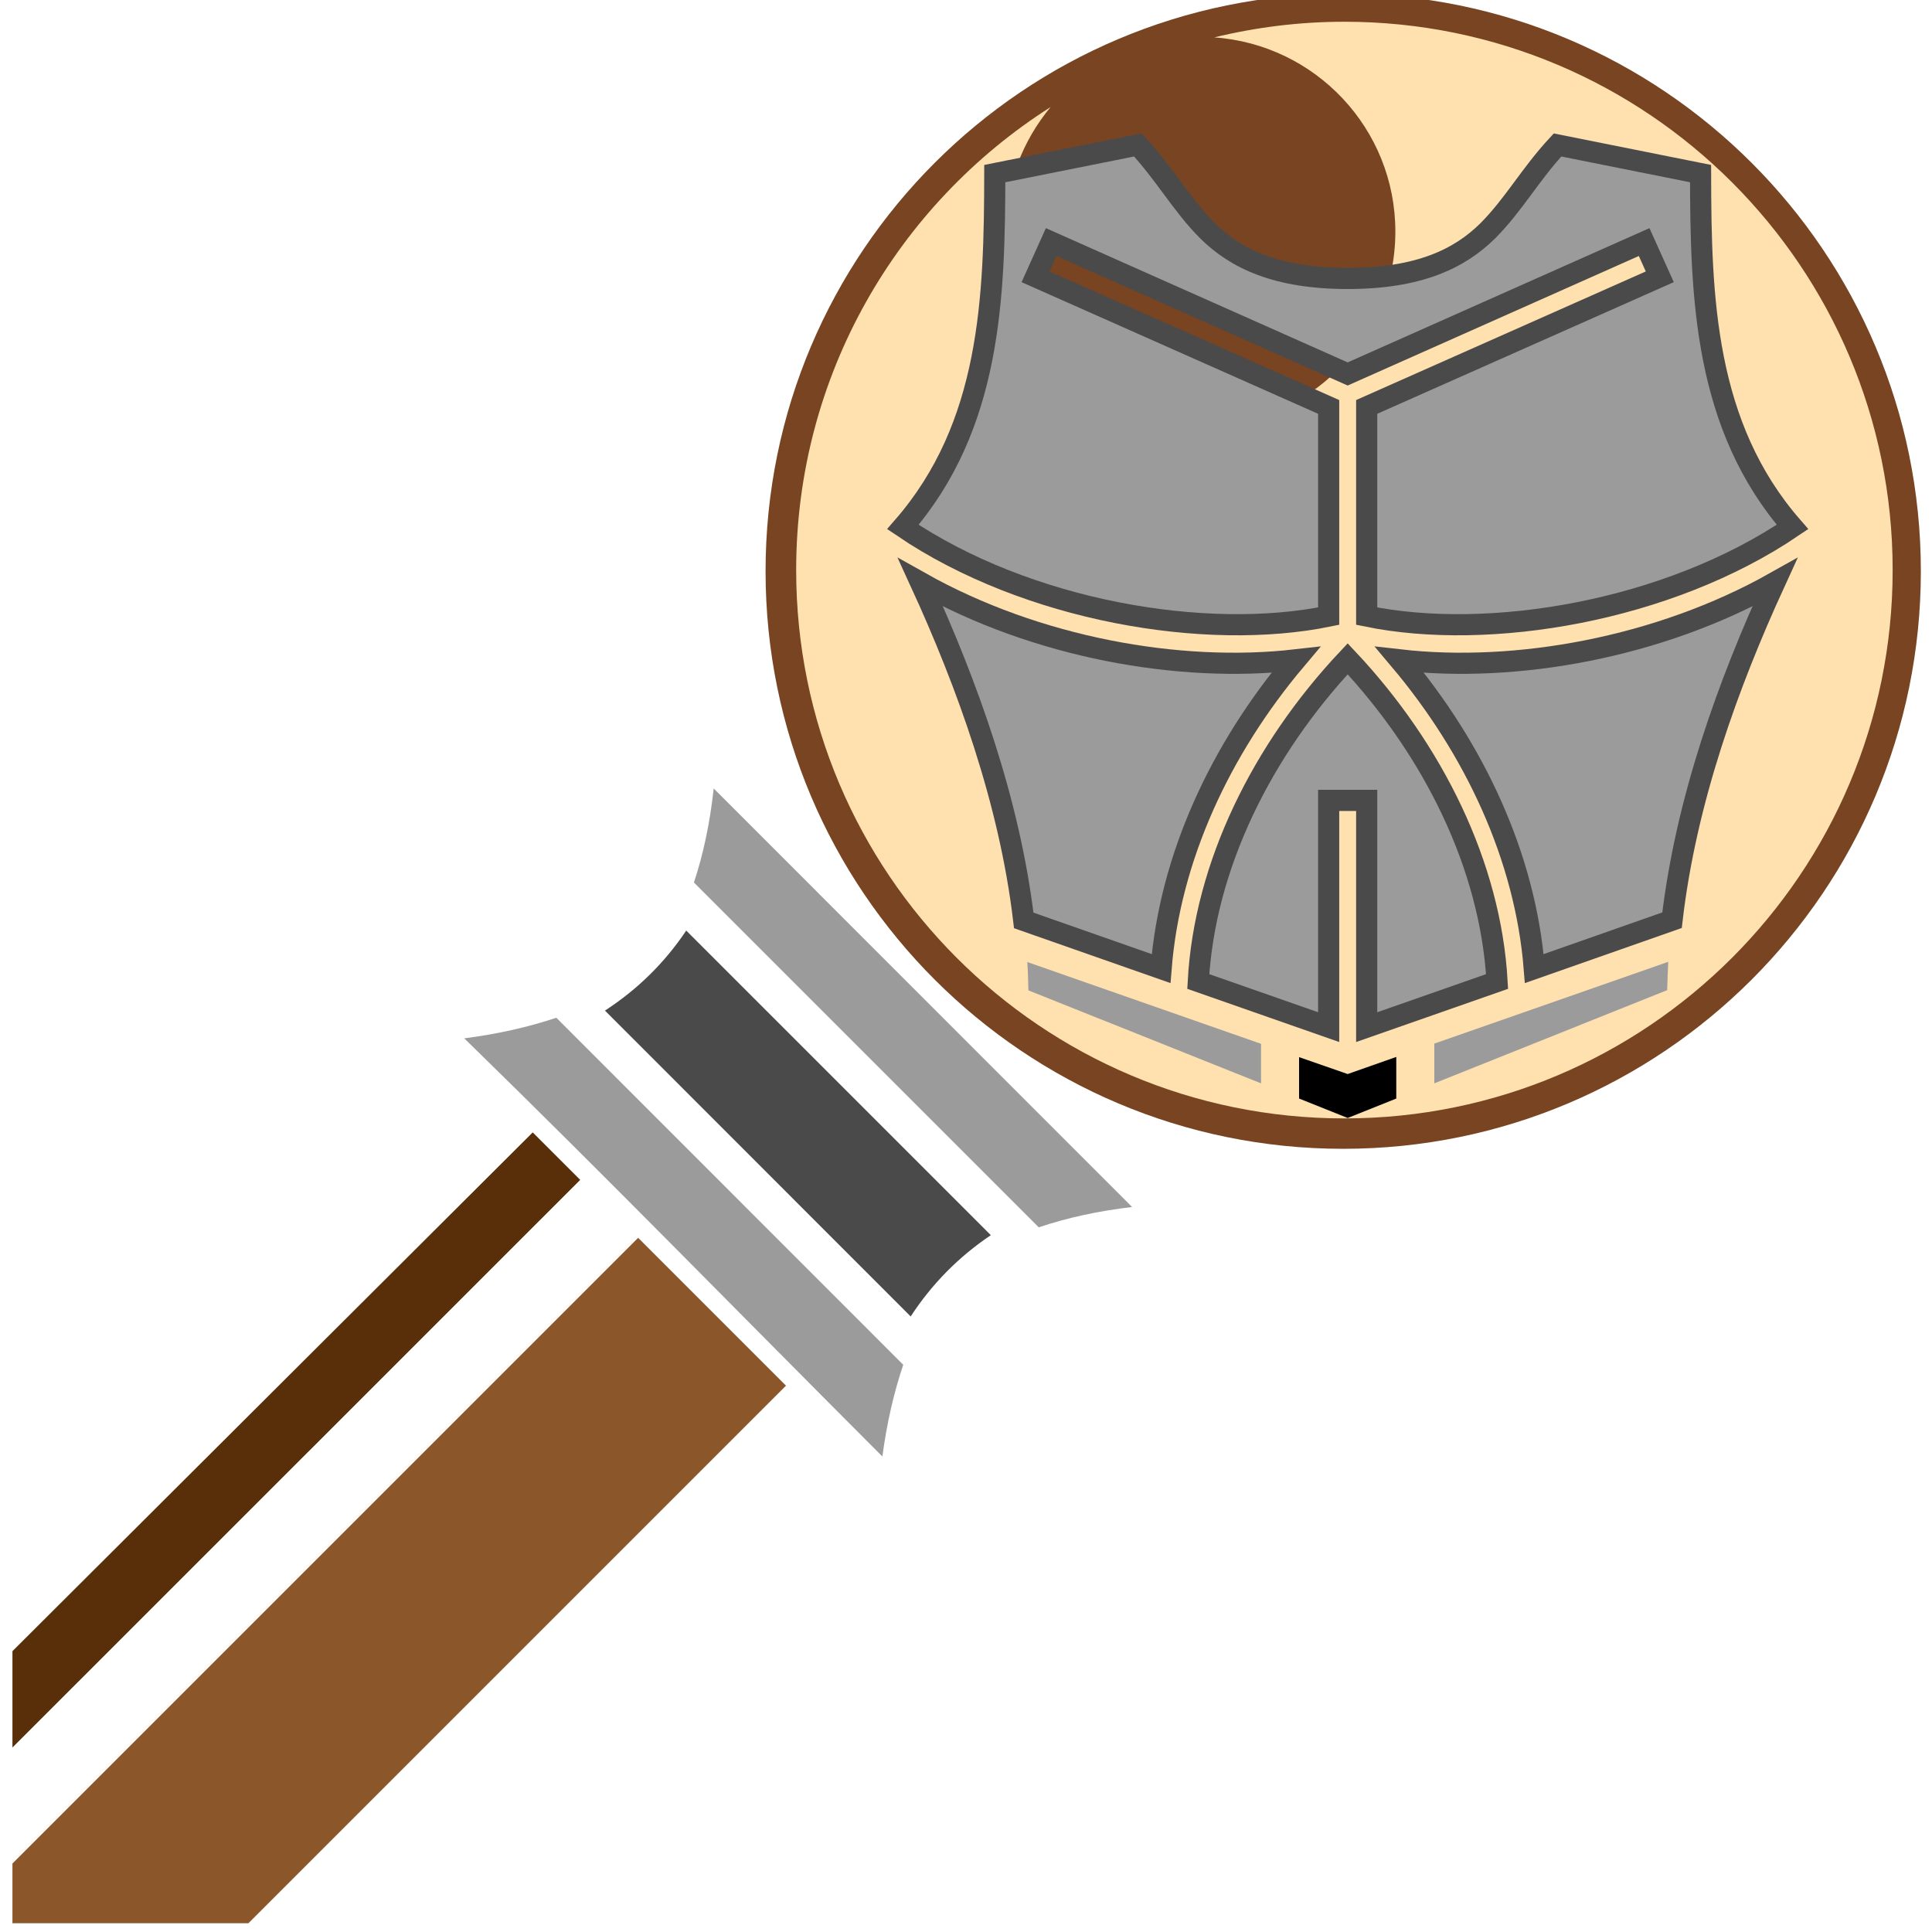 <?xml version="1.0" encoding="UTF-8" standalone="no"?>
<svg
   xmlns:dc="http://purl.org/dc/elements/1.1/"
   xmlns:cc="http://creativecommons.org/ns#"
   xmlns:rdf="http://www.w3.org/1999/02/22-rdf-syntax-ns#"
   xmlns:svg="http://www.w3.org/2000/svg"
   xmlns="http://www.w3.org/2000/svg"
   xmlns:sodipodi="http://sodipodi.sourceforge.net/DTD/sodipodi-0.dtd"
   xmlns:inkscape="http://www.inkscape.org/namespaces/inkscape"
   viewBox="0 0 512 512"
   style="height: 64px; width: 64px;"
   version="1.1"
   id="svg22"
   sodipodi:docname="magic-wand-armure-de-mage.svg"
   inkscape:version="0.92.3 (2405546, 2018-03-11)"
   inkscape:export-filename="/home/plic/Téléchargements/magic-wand-armure-de-mage.png"
   inkscape:export-xdpi="24"
   inkscape:export-ydpi="24">
  <defs
     id="defs26">
    <radialGradient
       gradientUnits="userSpaceOnUse"
       r="239.52"
       fy="259.123"
       fx="265.711"
       cy="259.123"
       cx="265.711"
       gradientTransform="scale(0.997,1.003)"
       id="gradient-2">
      <stop
         offset="0%"
         stop-color="#d0021b"
         stop-opacity="1"
         id="stop818" />
      <stop
         offset="100%"
         stop-color="#f5a623"
         stop-opacity="1"
         id="stop820" />
    </radialGradient>
    <radialGradient
       gradientUnits="userSpaceOnUse"
       r="54.622"
       fy="309.451"
       fx="310.523"
       cy="309.451"
       cx="310.523"
       gradientTransform="scale(1.07,0.934)"
       id="gradient-3">
      <stop
         offset="0%"
         stop-color="#d0021b"
         stop-opacity="1"
         id="stop823" />
      <stop
         offset="100%"
         stop-color="#f5a623"
         stop-opacity="1"
         id="stop825" />
    </radialGradient>
    <radialGradient
       gradientUnits="userSpaceOnUse"
       r="66.244"
       fy="254.804"
       fx="544.913"
       cy="254.804"
       cx="544.913"
       gradientTransform="scale(0.786,1.272)"
       id="gradient-4">
      <stop
         offset="0%"
         stop-color="#d0021b"
         stop-opacity="1"
         id="stop828" />
      <stop
         offset="100%"
         stop-color="#f5a623"
         stop-opacity="1"
         id="stop830" />
    </radialGradient>
    <radialGradient
       gradientUnits="userSpaceOnUse"
       r="41.782"
       fy="286.306"
       fx="317.935"
       cy="286.306"
       cx="317.935"
       gradientTransform="scale(0.87,1.15)"
       id="gradient-5">
      <stop
         offset="0%"
         stop-color="#d0021b"
         stop-opacity="1"
         id="stop833" />
      <stop
         offset="100%"
         stop-color="#f5a623"
         stop-opacity="1"
         id="stop835" />
    </radialGradient>
    <radialGradient
       gradientUnits="userSpaceOnUse"
       r="48.439"
       fy="300.208"
       fx="468.884"
       cy="300.208"
       cx="468.884"
       gradientTransform="scale(0.817,1.224)"
       id="gradient-6">
      <stop
         offset="0%"
         stop-color="#d0021b"
         stop-opacity="1"
         id="stop838" />
      <stop
         offset="100%"
         stop-color="#f5a623"
         stop-opacity="1"
         id="stop840" />
    </radialGradient>
    <radialGradient
       gradientUnits="userSpaceOnUse"
       r="62.503"
       fy="364.528"
       fx="319.025"
       cy="364.528"
       cx="319.025"
       gradientTransform="scale(0.949,1.053)"
       id="gradient-7">
      <stop
         offset="0%"
         stop-color="#d0021b"
         stop-opacity="1"
         id="stop843" />
      <stop
         offset="100%"
         stop-color="#f5a623"
         stop-opacity="1"
         id="stop845" />
    </radialGradient>
    <radialGradient
       gradientUnits="userSpaceOnUse"
       r="65.812"
       fy="614.752"
       fx="267.827"
       cy="614.752"
       cx="267.827"
       gradientTransform="scale(1.423,0.703)"
       id="gradient-8">
      <stop
         offset="0%"
         stop-color="#d0021b"
         stop-opacity="1"
         id="stop848" />
      <stop
         offset="100%"
         stop-color="#f5a623"
         stop-opacity="1"
         id="stop850" />
    </radialGradient>
    <radialGradient
       gradientUnits="userSpaceOnUse"
       r="244.622"
       fy="254.175"
       fx="255.284"
       cy="254.175"
       cx="255.284"
       gradientTransform="scale(1,1)"
       id="gradient-2-3">
      <stop
         offset="0%"
         stop-color="#4a4a4a"
         stop-opacity="1"
         id="stop928" />
      <stop
         offset="100%"
         stop-color="#9b9b9b"
         stop-opacity="1"
         id="stop930" />
    </radialGradient>
    <radialGradient
       gradientUnits="userSpaceOnUse"
       r="5.527"
       fy="112.178"
       fx="405.21"
       cy="112.178"
       cx="405.21"
       gradientTransform="scale(1.105,0.905)"
       id="gradient-3-6">
      <stop
         offset="0%"
         stop-color="#4a4a4a"
         stop-opacity="1"
         id="stop933" />
      <stop
         offset="100%"
         stop-color="#000000"
         stop-opacity="1"
         id="stop935" />
    </radialGradient>
    <radialGradient
       gradientUnits="userSpaceOnUse"
       r="138.842"
       fy="263.707"
       fx="262.306"
       cy="263.707"
       cx="262.306"
       gradientTransform="scale(1.003,0.997)"
       id="gradient-5-7">
      <stop
         offset="0%"
         stop-color="#4a4a4a"
         stop-opacity="1"
         id="stop938" />
      <stop
         offset="100%"
         stop-color="#4a4a4a"
         stop-opacity="1"
         id="stop940" />
    </radialGradient>
    <radialGradient
       id="gradient-8-5">
      <stop
         offset="0%"
         stop-color="#d0021b"
         stop-opacity="1"
         id="stop943" />
      <stop
         offset="100%"
         stop-color="#f5a623"
         stop-opacity="1"
         id="stop945" />
    </radialGradient>
    <radialGradient
       gradientUnits="userSpaceOnUse"
       r="225.07"
       fy="263.778"
       fx="274.67"
       cy="263.778"
       cx="274.67"
       gradientTransform="scale(0.984,1.016)"
       id="gradient-2-35">
      <stop
         offset="0%"
         stop-color="#d0021b"
         stop-opacity="1"
         id="stop992" />
      <stop
         offset="100%"
         stop-color="#f5a623"
         stop-opacity="1"
         id="stop994" />
    </radialGradient>
    <radialGradient
       gradientUnits="userSpaceOnUse"
       r="95.764"
       fy="375.479"
       fx="362.591"
       cy="375.479"
       cx="362.591"
       gradientTransform="scale(1,1)"
       id="gradient-3-62">
      <stop
         offset="0%"
         stop-color="#d0021b"
         stop-opacity="1"
         id="stop997" />
      <stop
         offset="100%"
         stop-color="#f5a623"
         stop-opacity="1"
         id="stop999" />
    </radialGradient>
    <radialGradient
       id="gradient-5-9">
      <stop
         offset="0%"
         stop-color="#4a4a4a"
         stop-opacity="1"
         id="stop1002" />
      <stop
         offset="100%"
         stop-color="#4a4a4a"
         stop-opacity="1"
         id="stop1004" />
    </radialGradient>
    <radialGradient
       id="gradient-8-1">
      <stop
         offset="0%"
         stop-color="#d0021b"
         stop-opacity="1"
         id="stop1007" />
      <stop
         offset="100%"
         stop-color="#f5a623"
         stop-opacity="1"
         id="stop1009" />
    </radialGradient>
    <radialGradient
       gradientUnits="userSpaceOnUse"
       r="225.07"
       fy="263.778"
       fx="274.67"
       cy="263.778"
       cx="274.67"
       gradientTransform="matrix(0.215,0.388,-0.222,0.401,565.847,73.458)"
       id="gradient-2-2">
      <stop
         offset="0%"
         stop-color="#d0021b"
         stop-opacity="1"
         id="stop1052" />
      <stop
         offset="100%"
         stop-color="#f5a623"
         stop-opacity="1"
         id="stop1054" />
    </radialGradient>
    <radialGradient
       gradientUnits="userSpaceOnUse"
       r="90.792"
       fy="375.534"
       fx="362.555"
       cy="375.534"
       cx="362.555"
       gradientTransform="matrix(0.36,0.36,-0.36,0.36,272.823,-13.92)"
       id="gradient-3-7">
      <stop
         offset="0%"
         stop-color="#d0021b"
         stop-opacity="1"
         id="stop1057" />
      <stop
         offset="100%"
         stop-color="#f5a623"
         stop-opacity="1"
         id="stop1059" />
    </radialGradient>
    <radialGradient
       id="gradient-5-0">
      <stop
         offset="0%"
         stop-color="#4a4a4a"
         stop-opacity="1"
         id="stop1062" />
      <stop
         offset="100%"
         stop-color="#4a4a4a"
         stop-opacity="1"
         id="stop1064" />
    </radialGradient>
    <radialGradient
       id="gradient-8-9">
      <stop
         offset="0%"
         stop-color="#d0021b"
         stop-opacity="1"
         id="stop1067" />
      <stop
         offset="100%"
         stop-color="#f5a623"
         stop-opacity="1"
         id="stop1069" />
    </radialGradient>
    <clipPath
       id="clipPath1114"
       clipPathUnits="userSpaceOnUse">
      <g
         inkscape:label="Clip"
         id="use1116">
        <path
           inkscape:connector-curvature="0"
           id="path1322"
           d="m 397.29,111.365 25.374,148.842 27.477,-0.038"
           style="fill:none;stroke:#000000;stroke-width:1px;stroke-linecap:butt;stroke-linejoin:miter;stroke-opacity:1" />
        <path
           inkscape:connector-curvature="0"
           id="path1324"
           d="m 450.141,260.168 25.368,-148.804 -39.11,-58.556 -39.11,58.556"
           style="fill:none;stroke:#000000;stroke-width:1px;stroke-linecap:butt;stroke-linejoin:miter;stroke-opacity:1" />
      </g>
    </clipPath>
  </defs>
  <sodipodi:namedview
     pagecolor="#ffffff"
     bordercolor="#666666"
     borderopacity="1"
     objecttolerance="10"
     gridtolerance="10"
     guidetolerance="10"
     inkscape:pageopacity="0"
     inkscape:pageshadow="2"
     inkscape:window-width="1549"
     inkscape:window-height="955"
     id="namedview24"
     showgrid="false"
     inkscape:zoom="0.75585938"
     inkscape:cx="581.46729"
     inkscape:cy="415.6224"
     inkscape:window-x="2284"
     inkscape:window-y="90"
     inkscape:window-maximized="0"
     inkscape:current-layer="svg22" />
  <path
     d="m 355.945,-1.675 c -84.54,0 -153.062,68.517 -153.062,153.061 0,84.538 68.517,153.061 153.061,153.061 84.538,0 153.102,-68.517 153.102,-153.061 0,-84.538 -68.56,-153.061 -153.104,-153.061 z"
     class=""
     id="path2"
     inkscape:connector-curvature="0"
     style="fill:#784421;fill-opacity:1;stroke-width:1.368" />
  <path
     d="m 356.259,5.76 c 80.251,0 145.315,65.067 145.315,145.315 0,80.254 -65.068,145.315 -145.315,145.315 -80.256,0 -145.268,-65.067 -145.268,-145.315 0,-51.616 26.888,-96.928 67.432,-122.705 -7.449,8.95 -11.963,20.45 -11.963,33.007 0,28.527 23.135,51.66 51.662,51.66 28.525,0 51.66,-23.133 51.66,-51.66 0,-27.288 -21.191,-49.579 -48.001,-51.466 11.052,-2.688 22.594,-4.15 34.475,-4.15 z"
     class=""
     id="path4"
     inkscape:connector-curvature="0"
     style="fill:#ffe0af;fill-opacity:1;stroke-width:1.563" />
  <path
     d="m 189.136,208.951 c -0.985,9.076 -2.726,17.369 -5.239,24.92 l 91.386,91.386 c 7.502,-2.53 15.743,-4.346 24.738,-5.384 L 189.136,208.952 Z"
     class=""
     id="path8"
     inkscape:connector-curvature="0"
     style="fill:#9b9b9b;fill-opacity:1;stroke-width:1.164" />
  <path
     d="m 181.857,246.609 c -5.716,8.539 -12.896,15.591 -21.537,21.209 l 81.018,81.054 c 5.637,-8.626 12.713,-15.809 21.246,-21.537 z"
     class=""
     id="path10"
     inkscape:connector-curvature="0"
     style="fill:#4a4a4a;fill-opacity:1;stroke-width:1.164" />
  <path
     d="m 147.437,269.713 c -7.458,2.487 -15.597,4.326 -24.41,5.456 37.886,36.918 72.812,72.813 110.812,110.813 1.168,-8.771 3.021,-16.878 5.53,-24.302 l -91.931,-91.968 z"
     class=""
     id="path12"
     inkscape:connector-curvature="0"
     style="fill:#9b9b9b;fill-opacity:1;stroke-width:1.164" />
  <path
     d="M 141.175,300.095 3.296,437.574 v 25.538 L 153.762,312.68 141.175,300.096 Z"
     class=""
     id="path14"
     inkscape:connector-curvature="0"
     style="fill:#592f0a;fill-opacity:1;stroke-width:1.164" />
  <path
     d="M 169.115,328.034 3.296,493.851 v 15.827 h 62.538 l 142.461,-142.463 z"
     class=""
     id="path16"
     inkscape:connector-curvature="0"
     style="fill:#8b572a;fill-opacity:1;stroke-width:1.164" />
  <g
     id="g834"
     class=""
     transform="matrix(0.56,0,0,0.56,213.788,23.952)">
    <g
       id="g832">
      <path
         id="path818"
         class=""
         d="M 156.7,25.83 89,39.38 C 88.9,97.95 87.26,158.7 45.51,206.6 104.4,246.5 189,260.7 247,248.8 v -99 L 108.3,88.22 115.7,71.78 256,134.2 396.3,71.78 403.7,88.22 265,149.8 v 99 c 58,11.9 142.6,-2.3 201.5,-42.2 C 424.7,158.7 423.1,97.95 423,39.38 L 355.3,25.83 C 342.4,39.71 334.7,53.98 322.4,66.36 308.9,79.78 289.5,89 256,89 222.5,89 203.1,79.78 189.6,66.36 177.3,53.98 169.6,39.71 156.7,25.83 Z"
         inkscape:connector-curvature="0"
         style="fill:#9b9b9b;fill-opacity:1;stroke:#4a4a4a;stroke-width:10;stroke-opacity:1" />
      <path
         id="path820"
         class=""
         d="M 53.88,232.9 C 75.96,281 96.07,336.6 102.7,392.8 l 65,22.8 c 4.2,-52.7 28.2,-104 63.7,-146.1 -55.1,6.3 -122.7,-5.8 -177.52,-36.6 z"
         inkscape:connector-curvature="0"
         style="fill:#9b9b9b;fill-opacity:1;stroke:#4a4a4a;stroke-width:10;stroke-opacity:1" />
      <path
         id="path822"
         class=""
         d="m 458.1,232.9 c -54.8,30.8 -122.4,42.9 -177.5,36.6 35.5,42.1 59.5,93.4 63.7,146.1 l 65.2,-22.9 c 6.6,-56.8 26.6,-111.8 48.6,-159.8 z"
         inkscape:connector-curvature="0"
         style="fill:#9b9b9b;fill-opacity:1;stroke:#4a4a4a;stroke-width:10;stroke-opacity:1" />
      <path
         id="path824"
         class=""
         d="m 256,269 c -40.5,43.1 -67.7,97.9 -70.7,152.7 L 247,443.3 V 336 h 18 v 107.3 l 61.7,-21.6 C 323.6,366.9 296.5,312.1 256,269 Z"
         inkscape:connector-curvature="0"
         style="fill:#9b9b9b;fill-opacity:1;stroke:#4a4a4a;stroke-width:10;stroke-opacity:1" />
      <path
         id="path826"
         class=""
         d="M 407.7,412.4 297,451.1 v 18.8 l 110.2,-44.1 c 0.1,-4.5 0.3,-8.9 0.5,-13.4 z"
         inkscape:connector-curvature="0"
         style="fill:#9b9b9b;fill-opacity:1" />
      <path
         id="path828"
         class="selected"
         d="m 104.4,412.5 c 0.3,4.5 0.4,8.9 0.5,13.4 l 110.1,44 v -18.7 z"
         inkscape:connector-curvature="0"
         style="fill:#9b9b9b;fill-opacity:1" />
      <path
         id="path830"
         class=""
         d="m 279,457.4 -23,8.1 -23,-8 v 19.6 l 23,9.2 23,-9.2 z"
         inkscape:connector-curvature="0"
         style="fill:#000000;fill-opacity:1" />
    </g>
  </g>
</svg>
